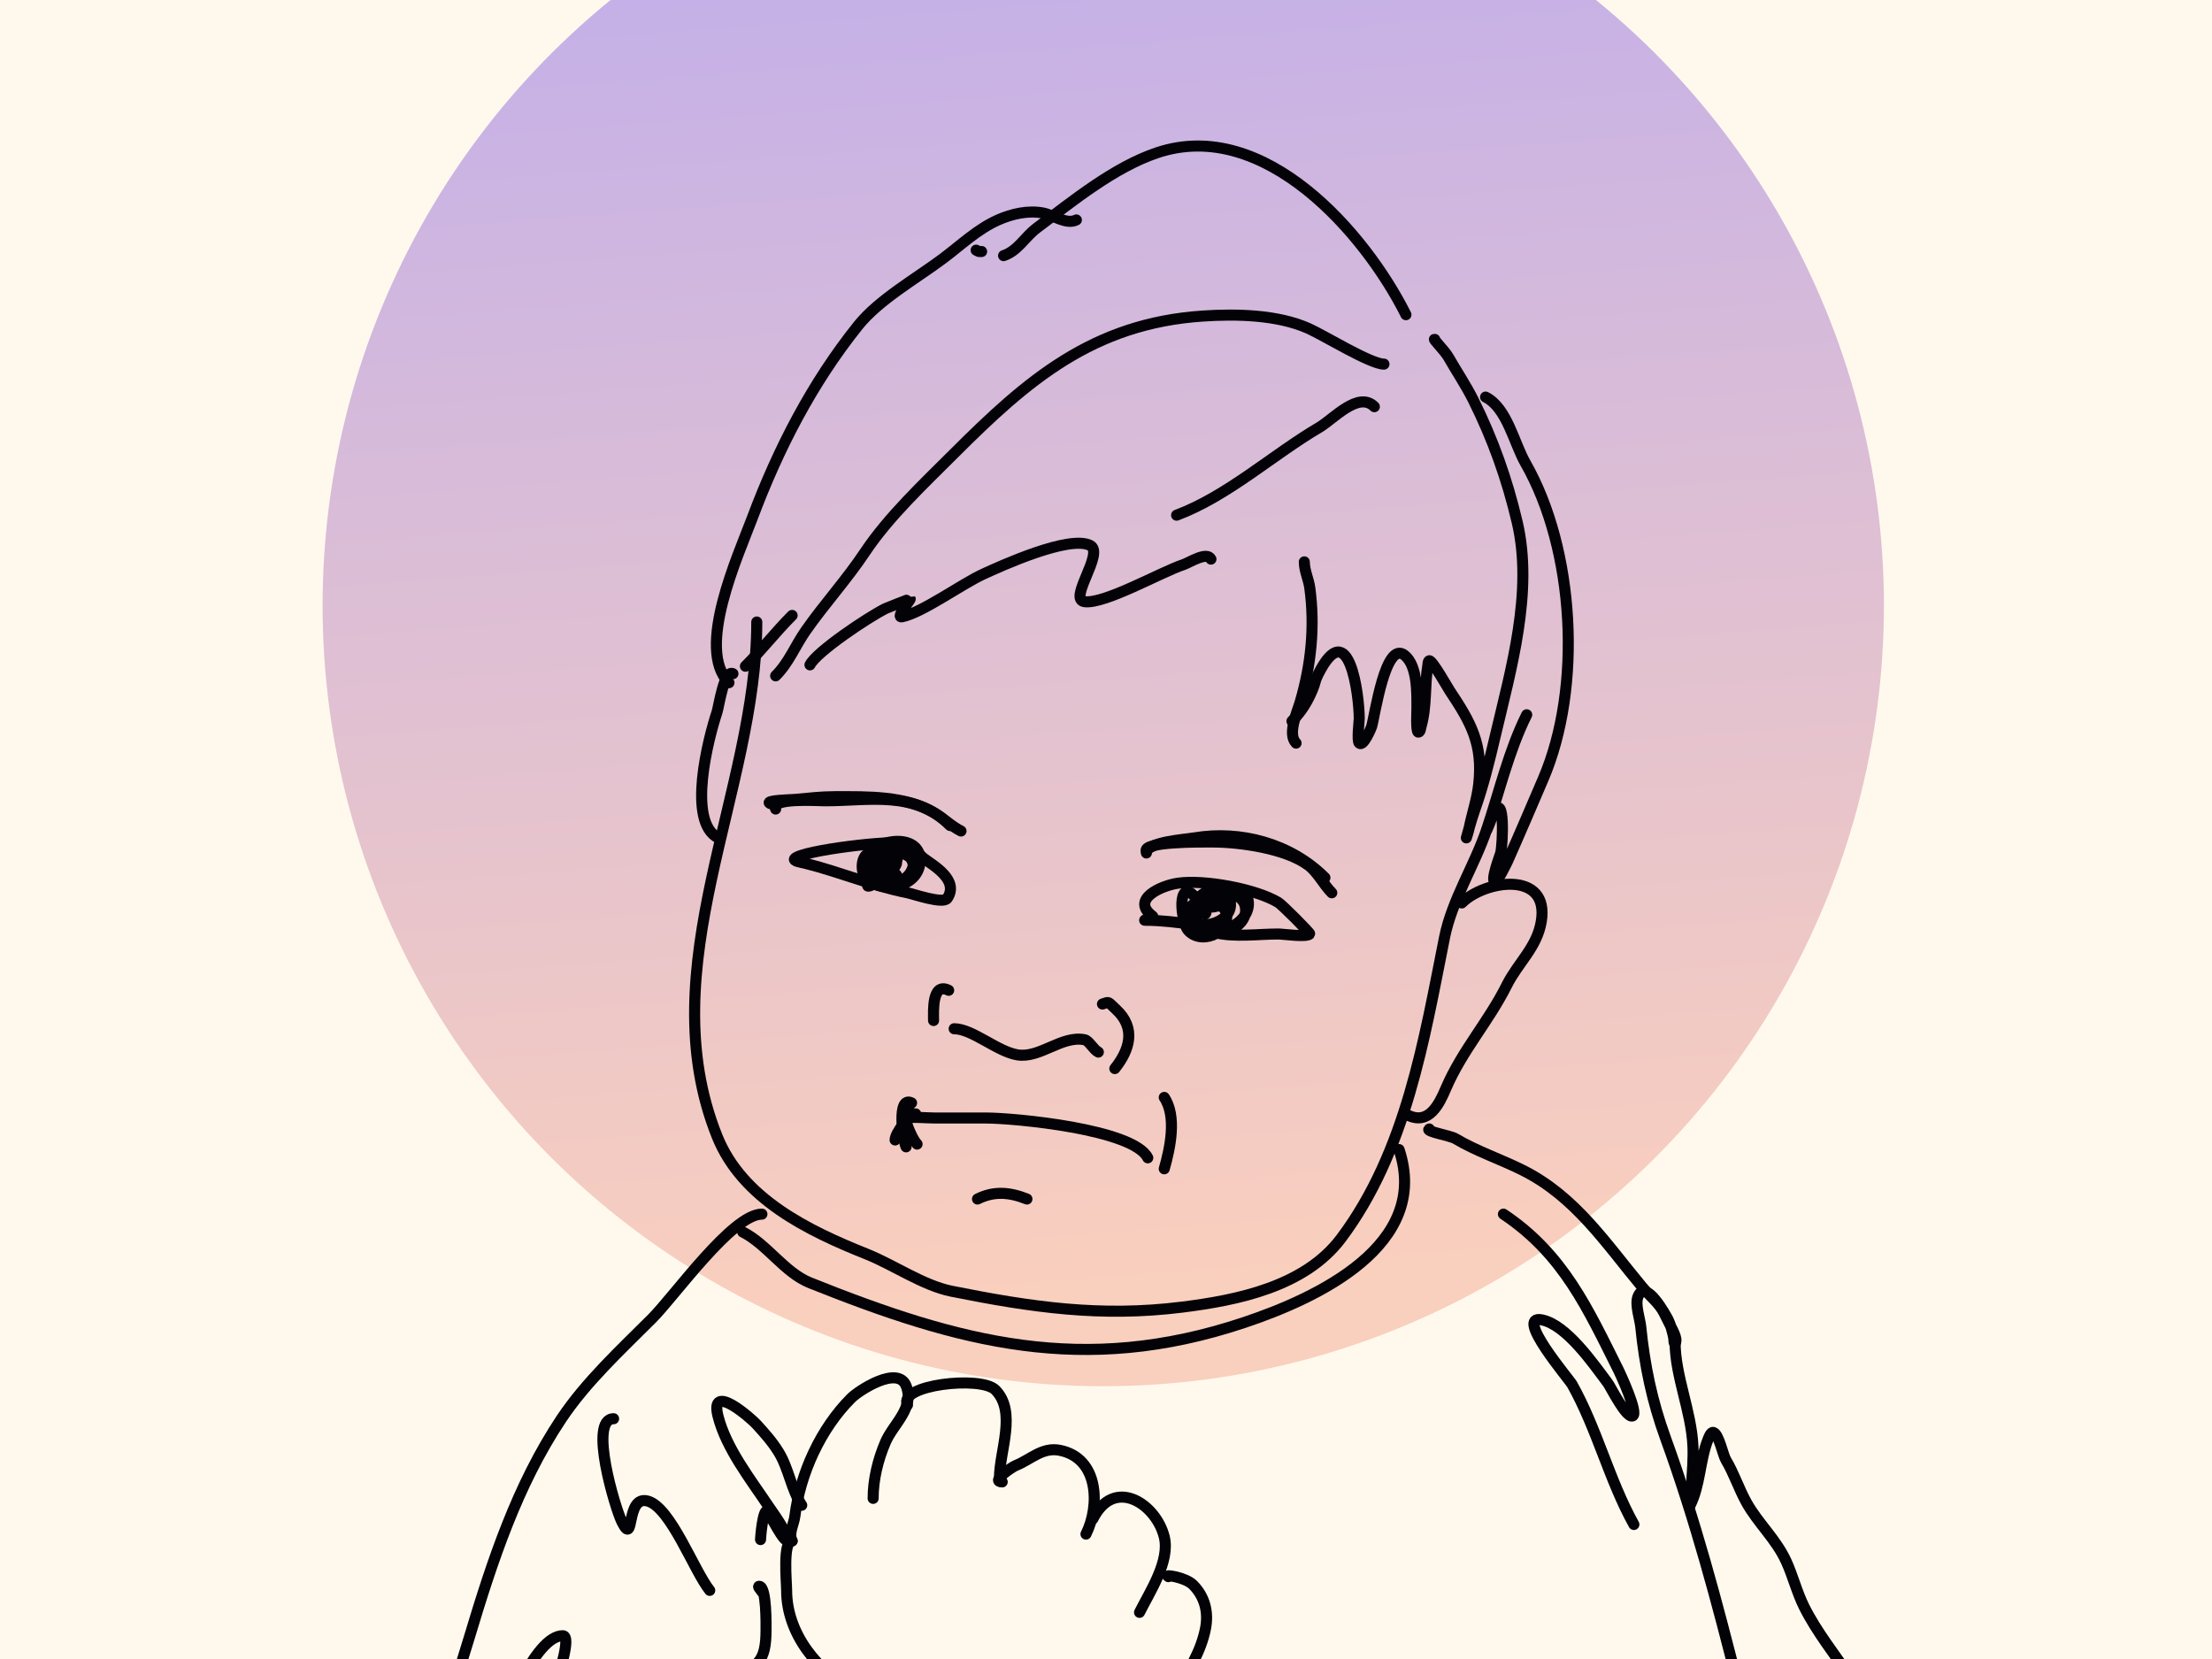 <svg width="400" height="300" viewBox="0 0 400 300" fill="none" xmlns="http://www.w3.org/2000/svg">
<rect x="0" y="0" width="400" height="300" fill="#333333" stroke="none"/>
<g clip-path="url(#clip0_3178_82080)">
<rect width="400" height="300" fill="#FFF9ED"/>
<circle cx="199.504" cy="109.503" r="141.17" transform="rotate(90 199.504 109.503)" fill="url(#paint0_linear_3178_82080)" fill-opacity="0.4"/>
<path d="M136.85 112.479C136.85 143.153 117.409 174.824 129.661 205.456C134.208 216.822 146.234 222.581 156.74 226.783C161.638 228.742 166.945 232.466 172.076 233.493C186.524 236.382 199.004 238.214 213.772 236.368C223.758 235.12 235.949 232.679 242.528 223.907C254.282 208.236 257.542 187.898 261.219 169.511C262.586 162.675 266.69 156.455 268.887 149.861C271.141 143.101 272.888 135.63 276.077 129.253" stroke="#020207" stroke-width="2" stroke-miterlimit="10" stroke-linecap="round" stroke-linejoin="round"/>
<path d="M264.334 163.281C268.505 159.11 280.257 157.368 278.712 166.636C277.929 171.333 274.501 174.1 272.482 178.138C269.152 184.797 264.403 189.959 261.459 196.829C260.256 199.634 258.405 203.57 254.509 201.622" stroke="#020207" stroke-width="2" stroke-miterlimit="10" stroke-linecap="round" stroke-linejoin="round"/>
<path d="M132.537 121.825C130.946 121.029 129.982 127.812 129.661 128.774C128.136 133.35 124.117 148.647 129.901 151.539" stroke="#020207" stroke-width="2" stroke-miterlimit="10" stroke-linecap="round" stroke-linejoin="round"/>
<path d="M254.238 56.906C246.92 42.27 228.687 21.14 209.292 27.604C201.487 30.206 193.959 36.373 187.441 41.262C185.353 42.828 184.058 45.369 181.481 46.228" stroke="#020207" stroke-width="2" stroke-miterlimit="10" stroke-linecap="round" stroke-linejoin="round"/>
<path d="M177.508 45.483C176.826 45.483 177.159 45.557 176.515 45.235" stroke="#020207" stroke-width="2" stroke-miterlimit="10" stroke-linecap="round" stroke-linejoin="round"/>
<path d="M194.642 39.772C192.827 40.679 190.475 38.889 188.682 38.53C185.933 37.98 182.943 38.681 180.488 39.772C176.773 41.422 173.757 44.323 170.555 46.724C165.731 50.343 158.944 54.161 155.159 58.892C146.786 69.359 140.717 81.181 136.039 93.656C133.486 100.465 125.741 117.378 131.817 123.454" stroke="#020207" stroke-width="2" stroke-miterlimit="10" stroke-linecap="round" stroke-linejoin="round"/>
<path d="M250.265 65.845C247.827 65.845 239.36 60.613 236.608 59.389C230.964 56.881 223.545 56.75 217.487 57.154C197.605 58.48 185.759 68.769 172.542 81.986C167.066 87.462 160.709 93.403 156.401 99.865C153.066 104.868 149.119 109.169 145.724 114.019C143.788 116.784 142.677 119.797 140.261 122.213" stroke="#020207" stroke-width="2" stroke-miterlimit="10" stroke-linecap="round" stroke-linejoin="round"/>
<path d="M134.797 120.475C137.726 117.546 140.295 114.232 143.24 111.288" stroke="#020207" stroke-width="2" stroke-miterlimit="10" stroke-linecap="round" stroke-linejoin="round"/>
<path d="M146.469 120.227C147.651 117.861 156.912 111.652 160.126 110.046C160.286 109.965 164.578 108.272 164.596 108.307C164.677 108.47 161.847 111.787 163.106 111.536C166.764 110.804 173.868 105.632 177.756 103.838C181.17 102.262 193.351 96.736 197.125 98.623C199.814 99.968 193.038 108.417 196.132 108.804C199.793 109.261 209.86 103.483 214.011 102.099C215.073 101.745 218.255 99.662 218.977 101.106" stroke="#020207" stroke-width="2" stroke-miterlimit="10" stroke-linecap="round" stroke-linejoin="round"/>
<path d="M235.862 101.603C235.862 103.21 236.64 104.728 236.855 106.321C237.802 113.329 237.086 120.235 235.117 126.931C234.588 128.73 232.757 132.766 234.372 134.38" stroke="#020207" stroke-width="2" stroke-miterlimit="10" stroke-linecap="round" stroke-linejoin="round"/>
<path d="M259.452 61.376C258.968 61.134 261.254 63.412 261.935 64.604C263.394 67.158 265.093 69.679 266.404 72.302C269.957 79.406 272.523 86.635 274.351 94.402C277.312 106.988 273.251 120.927 270.378 133.139C269.318 137.643 268.21 142.189 266.653 146.548C266.071 148.176 265.163 151.515 265.163 151.515C265.163 151.515 265.541 150.367 265.66 149.777C266.189 147.13 267.096 144.543 267.398 141.83C268.205 134.562 265.972 130.627 262.183 124.945C261.826 124.41 258.958 119.315 258.459 119.482C258.21 119.565 258.253 119.969 258.21 120.227C257.592 123.933 258.03 127.686 256.969 131.401C256.867 131.757 256.842 132.394 256.472 132.394C256.023 132.394 256.223 128.451 256.223 128.173C256.223 125.468 256.379 120.401 253.989 118.489C250.527 115.719 248.62 129.43 248.029 131.401C247.958 131.639 246.52 135.107 245.794 134.381C245.346 133.932 245.794 130.498 245.794 129.911C245.794 125.877 243.953 110.749 238.345 121.965C237.703 123.249 237.931 123.305 237.352 124.697C236.433 126.902 235.314 128.721 233.627 130.408" stroke="#020207" stroke-width="2" stroke-miterlimit="10" stroke-linecap="round" stroke-linejoin="round"/>
<path d="M268.64 71.805C272.515 73.743 273.777 80.111 275.841 83.724C284.791 99.386 286.164 124.281 279.069 140.837C276.932 145.823 274.816 150.78 272.613 155.736C272.453 156.096 270.814 159.46 270.378 159.46C269.413 159.46 271.261 154.689 271.372 154.246C271.771 152.648 272.139 143.026 270.13 147.045C269.642 148.021 269.373 149.055 268.889 150.024" stroke="#020207" stroke-width="2" stroke-miterlimit="10" stroke-linecap="round" stroke-linejoin="round"/>
<path d="M248.526 73.543C245.647 70.664 241.17 75.752 238.593 77.268C230.118 82.253 222.028 89.688 212.769 93.16" stroke="#020207" stroke-width="2" stroke-miterlimit="10" stroke-linecap="round" stroke-linejoin="round"/>
<path d="M207.305 154.246C207.305 152.255 214.233 151.808 215.996 151.514C224.284 150.133 233.35 152.479 239.587 158.716" stroke="#020207" stroke-width="2" stroke-miterlimit="10" stroke-linecap="round" stroke-linejoin="round"/>
<path d="M139.266 145.307C138.093 144.72 143.184 144.612 143.736 144.562C146.134 144.344 148.512 144.065 150.938 144.065C156.87 144.065 163.748 143.855 169.064 147.045C170.716 148.036 171.998 149.381 173.782 150.273" stroke="#020207" stroke-width="2" stroke-miterlimit="10" stroke-linecap="round" stroke-linejoin="round"/>
<path d="M145.599 156.108C144.934 155.941 143.252 155.724 143.736 155.239C145.219 153.757 161.454 151.823 163.85 152.508C165.21 152.897 166.012 154.439 167.078 155.239C168.824 156.548 173.493 159.15 171.3 162.44C170.561 163.548 165.179 161.663 164.098 161.447C157.687 160.165 151.893 157.687 145.599 156.108Z" stroke="#020207" stroke-width="2" stroke-miterlimit="10" stroke-linecap="round" stroke-linejoin="round"/>
<path d="M158.139 154.494C155.987 153.418 155.362 157.082 156.401 158.467C158.858 161.743 165.697 160.69 166.334 156.232C167.191 150.228 157.29 151.436 156.153 155.984C155.066 160.33 163.921 161.411 165.092 156.729C165.522 155.008 162.077 152.49 160.871 153.998C158.386 157.104 162.295 161.038 164.595 157.971C167.939 153.513 156.174 152.28 162.112 158.219" stroke="#020207" stroke-width="2" stroke-miterlimit="10" stroke-linecap="round" stroke-linejoin="round"/>
<path d="M208.423 165.669C204.376 162.638 209.955 160.147 213.017 159.709C217.806 159.025 227.067 160.739 231.144 163.186C231.862 163.616 236.978 168.774 236.855 168.897C236.23 169.522 232.099 168.897 231.144 168.897C227.538 168.897 223.208 169.52 219.722 168.649C218.433 168.326 217.06 167.323 215.749 167.159C212.876 166.8 210.03 166.414 207.058 166.414C206.539 166.414 208.838 165.98 208.423 165.669Z" stroke="#020207" stroke-width="2" stroke-miterlimit="10" stroke-linecap="round" stroke-linejoin="round"/>
<path d="M217.114 163.557C212.777 156.999 213.328 166.431 214.755 167.655C217.991 170.428 226.653 167.549 225.681 162.688C224.985 159.209 213.509 159.698 216.493 166.661C218.209 170.665 226.049 168.251 225.184 163.93C224.448 160.25 216.693 160.696 215.749 165.42C215.095 168.687 223.328 167.31 222.453 162.937C222.183 161.586 219.498 162.11 218.728 162.688C218.015 163.223 218.365 165.802 217.735 165.171C217.327 164.764 217.432 164.038 217.114 163.557Z" stroke="#020207" stroke-width="2" stroke-miterlimit="10" stroke-linecap="round" stroke-linejoin="round"/>
<path d="M172.542 186.03C175.83 186.03 180.279 190.134 183.964 190.748C188.054 191.43 191.987 187.188 196.132 188.017C196.936 188.178 197.712 189.8 198.615 190.252" stroke="#020207" stroke-width="2" stroke-miterlimit="10" stroke-linecap="round" stroke-linejoin="round"/>
<path d="M199.36 181.561C200.658 181.128 200.223 181.05 201.843 182.554C205.463 185.916 204.308 189.839 201.595 193.231" stroke="#020207" stroke-width="2" stroke-miterlimit="10" stroke-linecap="round" stroke-linejoin="round"/>
<path d="M171.548 179.077C168.492 177.55 168.816 182.876 168.816 184.54" stroke="#020207" stroke-width="2" stroke-miterlimit="10" stroke-linecap="round" stroke-linejoin="round"/>
<path d="M164.595 202.171C164.06 201.903 167.841 202.171 169.065 202.171C172.126 202.171 175.184 202.171 178.252 202.171C183.383 202.171 204.954 204.172 207.554 209.372" stroke="#020207" stroke-width="2" stroke-miterlimit="10" stroke-linecap="round" stroke-linejoin="round"/>
<path d="M210.534 198.446C212.834 201.897 211.602 207.618 210.534 211.358" stroke="#020207" stroke-width="2" stroke-miterlimit="10" stroke-linecap="round" stroke-linejoin="round"/>
<path d="M165.589 201.426C164.55 201.426 161.864 204.844 161.864 206.144" stroke="#020207" stroke-width="2" stroke-miterlimit="10" stroke-linecap="round" stroke-linejoin="round"/>
<path d="M164.843 199.44C162.089 198.062 163.275 206.236 163.85 207.386" stroke="#020207" stroke-width="2" stroke-miterlimit="10" stroke-linecap="round" stroke-linejoin="round"/>
<path d="M176.763 216.821C179.771 215.317 182.62 215.589 185.702 216.821" stroke="#020207" stroke-width="2" stroke-miterlimit="10" stroke-linecap="round" stroke-linejoin="round"/>
<path d="M137.777 219.553C132.45 219.553 121.958 234.378 117.912 238.425C112.25 244.087 105.976 249.874 101.523 256.551C93.523 268.551 88.995 282.337 84.886 296.033C81.836 306.201 77.832 316.342 81.409 327.075" stroke="#020207" stroke-width="2" stroke-miterlimit="10" stroke-linecap="round" stroke-linejoin="round"/>
<path d="M258.459 204.158C257.62 204.577 262.275 205.355 263.177 205.896C266.878 208.117 271.425 209.647 275.344 211.607C284.88 216.375 290.388 224.843 296.948 232.714C298.199 234.215 300.036 235.662 300.921 237.432C301.415 238.421 301.911 239.411 302.411 240.412C302.651 240.891 303.405 242.399 302.908 242.895C302.666 243.135 302.726 242.238 302.659 241.902C302.466 240.939 302.105 239.552 301.666 238.673C301.325 237.992 297.571 231.032 296.203 234.452C295.623 235.903 296.554 238.458 296.7 239.915C297.404 246.962 298.745 253.361 301.169 260.028C306.481 274.636 310.587 290.001 314.33 304.975C316.04 311.813 316.351 320.302 313.089 326.825" stroke="#020207" stroke-width="2" stroke-miterlimit="10" stroke-linecap="round" stroke-linejoin="round"/>
<path d="M302.908 242.646C302.908 248.843 305.845 255.116 306.136 261.518C306.242 263.855 306.017 266.143 305.888 268.473C305.846 269.216 305.98 269.967 305.888 270.707C305.825 271.207 305.414 272.646 305.639 272.197C307.465 268.545 307.391 263.968 308.867 260.278C308.976 260.008 309.366 258.87 309.86 259.035C310.812 259.353 311.575 263.135 312.095 264.002C313.551 266.428 314.433 269.203 315.82 271.7C317.901 275.445 321.178 278.322 323.021 282.378C324.226 285.03 324.947 287.966 326.249 290.573C330.706 299.487 339.444 307.168 341.148 317.391C341.419 319.014 343.187 329.556 340.652 329.556" stroke="#020207" stroke-width="2" stroke-miterlimit="10" stroke-linecap="round" stroke-linejoin="round"/>
<path d="M144.978 272.197C143.069 269.333 142.637 265.52 140.757 262.512C139.561 260.6 138.276 259.189 136.784 257.545C135.936 256.613 128.249 249.73 129.831 256.054C131.288 261.885 135.752 267.545 139.019 272.444C139.694 273.458 142.247 276.88 142.247 278.155C142.247 279.874 138.84 273.214 138.77 273.19C137.939 272.913 137.529 277.98 137.529 278.405" stroke="#020207" stroke-width="2" stroke-miterlimit="10" stroke-linecap="round" stroke-linejoin="round"/>
<path d="M137.777 287.839C137.612 287.51 136.91 286.845 137.281 286.845C138.663 286.845 138.522 294.115 138.522 294.793C138.522 300.422 137.057 301.573 132.066 303.234" stroke="#020207" stroke-width="2" stroke-miterlimit="10" stroke-linecap="round" stroke-linejoin="round"/>
<path d="M88.237 323.844C87.582 324.112 86.236 324.296 86.127 323.598C85.605 320.257 88.721 317.349 89.852 314.163C91.113 310.607 96.686 295.787 101.771 295.787C103.363 295.787 101.019 302.906 100.777 303.484C98.383 309.23 94.272 321.385 88.237 323.844Z" stroke="#020207" stroke-width="2" stroke-miterlimit="10" stroke-linecap="round" stroke-linejoin="round"/>
<path d="M143.241 278.651C141.506 278.651 142.247 286.116 142.247 287.592C142.247 295.39 147.837 302.43 154.911 305.969C166.393 311.707 177.914 314.194 190.172 316.644C191.549 316.921 201.484 315.924 201.843 316.644C202.56 318.079 200.256 321.806 199.609 323.101" stroke="#020207" stroke-width="2" stroke-miterlimit="10" stroke-linecap="round" stroke-linejoin="round"/>
<path d="M143.24 278.651C142.547 277.267 143.556 275.626 143.737 274.184C144.71 266.397 148.42 258.325 153.917 252.827C155.309 251.436 162.352 246.845 163.85 250.593C165.449 254.588 161.535 257.486 160.125 260.775C158.764 263.951 157.891 267.503 157.891 270.953" stroke="#020207" stroke-width="2" stroke-miterlimit="10" stroke-linecap="round" stroke-linejoin="round"/>
<path d="M164.098 254.07C162.279 250.432 177.387 248.733 179.99 251.336C183.92 255.266 180.735 262.433 180.735 267.229" stroke="#020207" stroke-width="2" stroke-miterlimit="10" stroke-linecap="round" stroke-linejoin="round"/>
<path d="M181.232 267.976C179.018 267.976 182.949 265.3 183.715 264.996C186.395 263.923 188.49 261.628 191.662 262.265C198.72 263.677 198.942 272.286 196.38 277.411" stroke="#020207" stroke-width="2" stroke-miterlimit="10" stroke-linecap="round" stroke-linejoin="round"/>
<path d="M197.622 274.68C201.491 266.941 209.041 271.936 210.534 277.907C211.627 282.279 207.935 287.825 206.064 291.566" stroke="#020207" stroke-width="2" stroke-miterlimit="10" stroke-linecap="round" stroke-linejoin="round"/>
<path d="M211.279 285.109C210.395 284.667 214.326 285.177 215.748 286.599C217.878 288.73 218.579 291.567 217.983 294.544C216.387 302.526 209.39 309.172 205.071 315.65" stroke="#020207" stroke-width="2" stroke-miterlimit="10" stroke-linecap="round" stroke-linejoin="round"/>
<path d="M271.868 219.553C282.72 226.787 287.131 236.67 292.727 247.863C292.857 248.123 296.4 255.66 295.21 256.054C294.03 256.448 291.243 250.764 290.74 250.096C288.142 246.633 283.272 239.565 278.821 238.673C273.718 237.653 283.774 249.432 284.284 250.343C288.825 258.452 290.97 267.595 295.458 275.674" stroke="#020207" stroke-width="2" stroke-miterlimit="10" stroke-linecap="round" stroke-linejoin="round"/>
<path d="M110.959 256.551C106.359 256.551 111.267 272.813 112.449 275.177C114.855 279.987 113.015 270.264 117.167 271.45C121.317 272.639 125.487 284.023 128.341 287.592" stroke="#020207" stroke-width="2" stroke-miterlimit="10" stroke-linecap="round" stroke-linejoin="round"/>
<path d="M162.236 155.239C161.977 152.241 159.309 156.765 158.387 157.97C158.376 157.986 156.725 160.033 156.897 160.205C157.401 160.709 162.42 156.907 162.112 155.984C161.793 155.025 158.884 157.071 158.884 157.474C158.884 157.556 162.371 153.952 160.622 153.252C158.715 152.489 155.442 158.9 158.387 157.722C159.128 157.426 159.664 157.084 160.374 156.729C161.164 156.333 162.311 156.107 162.236 155.239Z" stroke="#020207" stroke-width="2" stroke-miterlimit="10" stroke-linecap="round" stroke-linejoin="round"/>
<path d="M221.46 164.427C223.31 168.128 217.652 171.049 215.003 168.4C212.82 166.217 216.026 160.98 218.976 163.93C219.392 164.346 220.533 163.192 221.46 164.427ZM221.46 164.427C220.155 161.818 215.604 164.242 216.493 166.91C217.472 169.848 223.2 166.747 221.46 164.427Z" stroke="#020207" stroke-width="2" stroke-miterlimit="10" stroke-linecap="round" stroke-linejoin="round"/>
<path d="M140.26 146.299C139.224 144.227 147.911 144.809 149.2 144.809C157.24 144.809 165.413 142.895 171.796 149.279" stroke="#020207" stroke-width="2" stroke-miterlimit="10" stroke-linecap="round" stroke-linejoin="round"/>
<path d="M207.305 153.998C206.371 152.129 217.455 152.259 219.224 152.259C224.091 152.259 232.491 153.394 236.607 156.481C238.287 157.741 239.361 159.98 240.828 161.447" stroke="#020207" stroke-width="2" stroke-miterlimit="10" stroke-linecap="round" stroke-linejoin="round"/>
<path d="M164.347 200.433C162.51 200.433 164.778 205.83 165.836 206.889" stroke="#020207" stroke-width="2" stroke-miterlimit="10" stroke-linecap="round" stroke-linejoin="round"/>
<path d="M134.301 222.781C138.674 224.968 141.892 230.138 146.469 231.969C173.429 242.755 195.806 248.88 224.937 239.17C238.199 234.75 258.755 225.159 252.996 207.882" stroke="#020207" stroke-width="2" stroke-miterlimit="10" stroke-linecap="round" stroke-linejoin="round"/>
</g>
<defs>
<linearGradient id="paint0_linear_3178_82080" x1="58.334" y1="119.41" x2="320.933" y2="99.65" gradientUnits="userSpaceOnUse">
<stop stop-color="#603DEB"/>
<stop offset="1" stop-color="#F19077"/>
</linearGradient>
<clipPath id="clip0_3178_82080">
<rect width="400" height="300" fill="white"/>
</clipPath>
</defs>
</svg>
